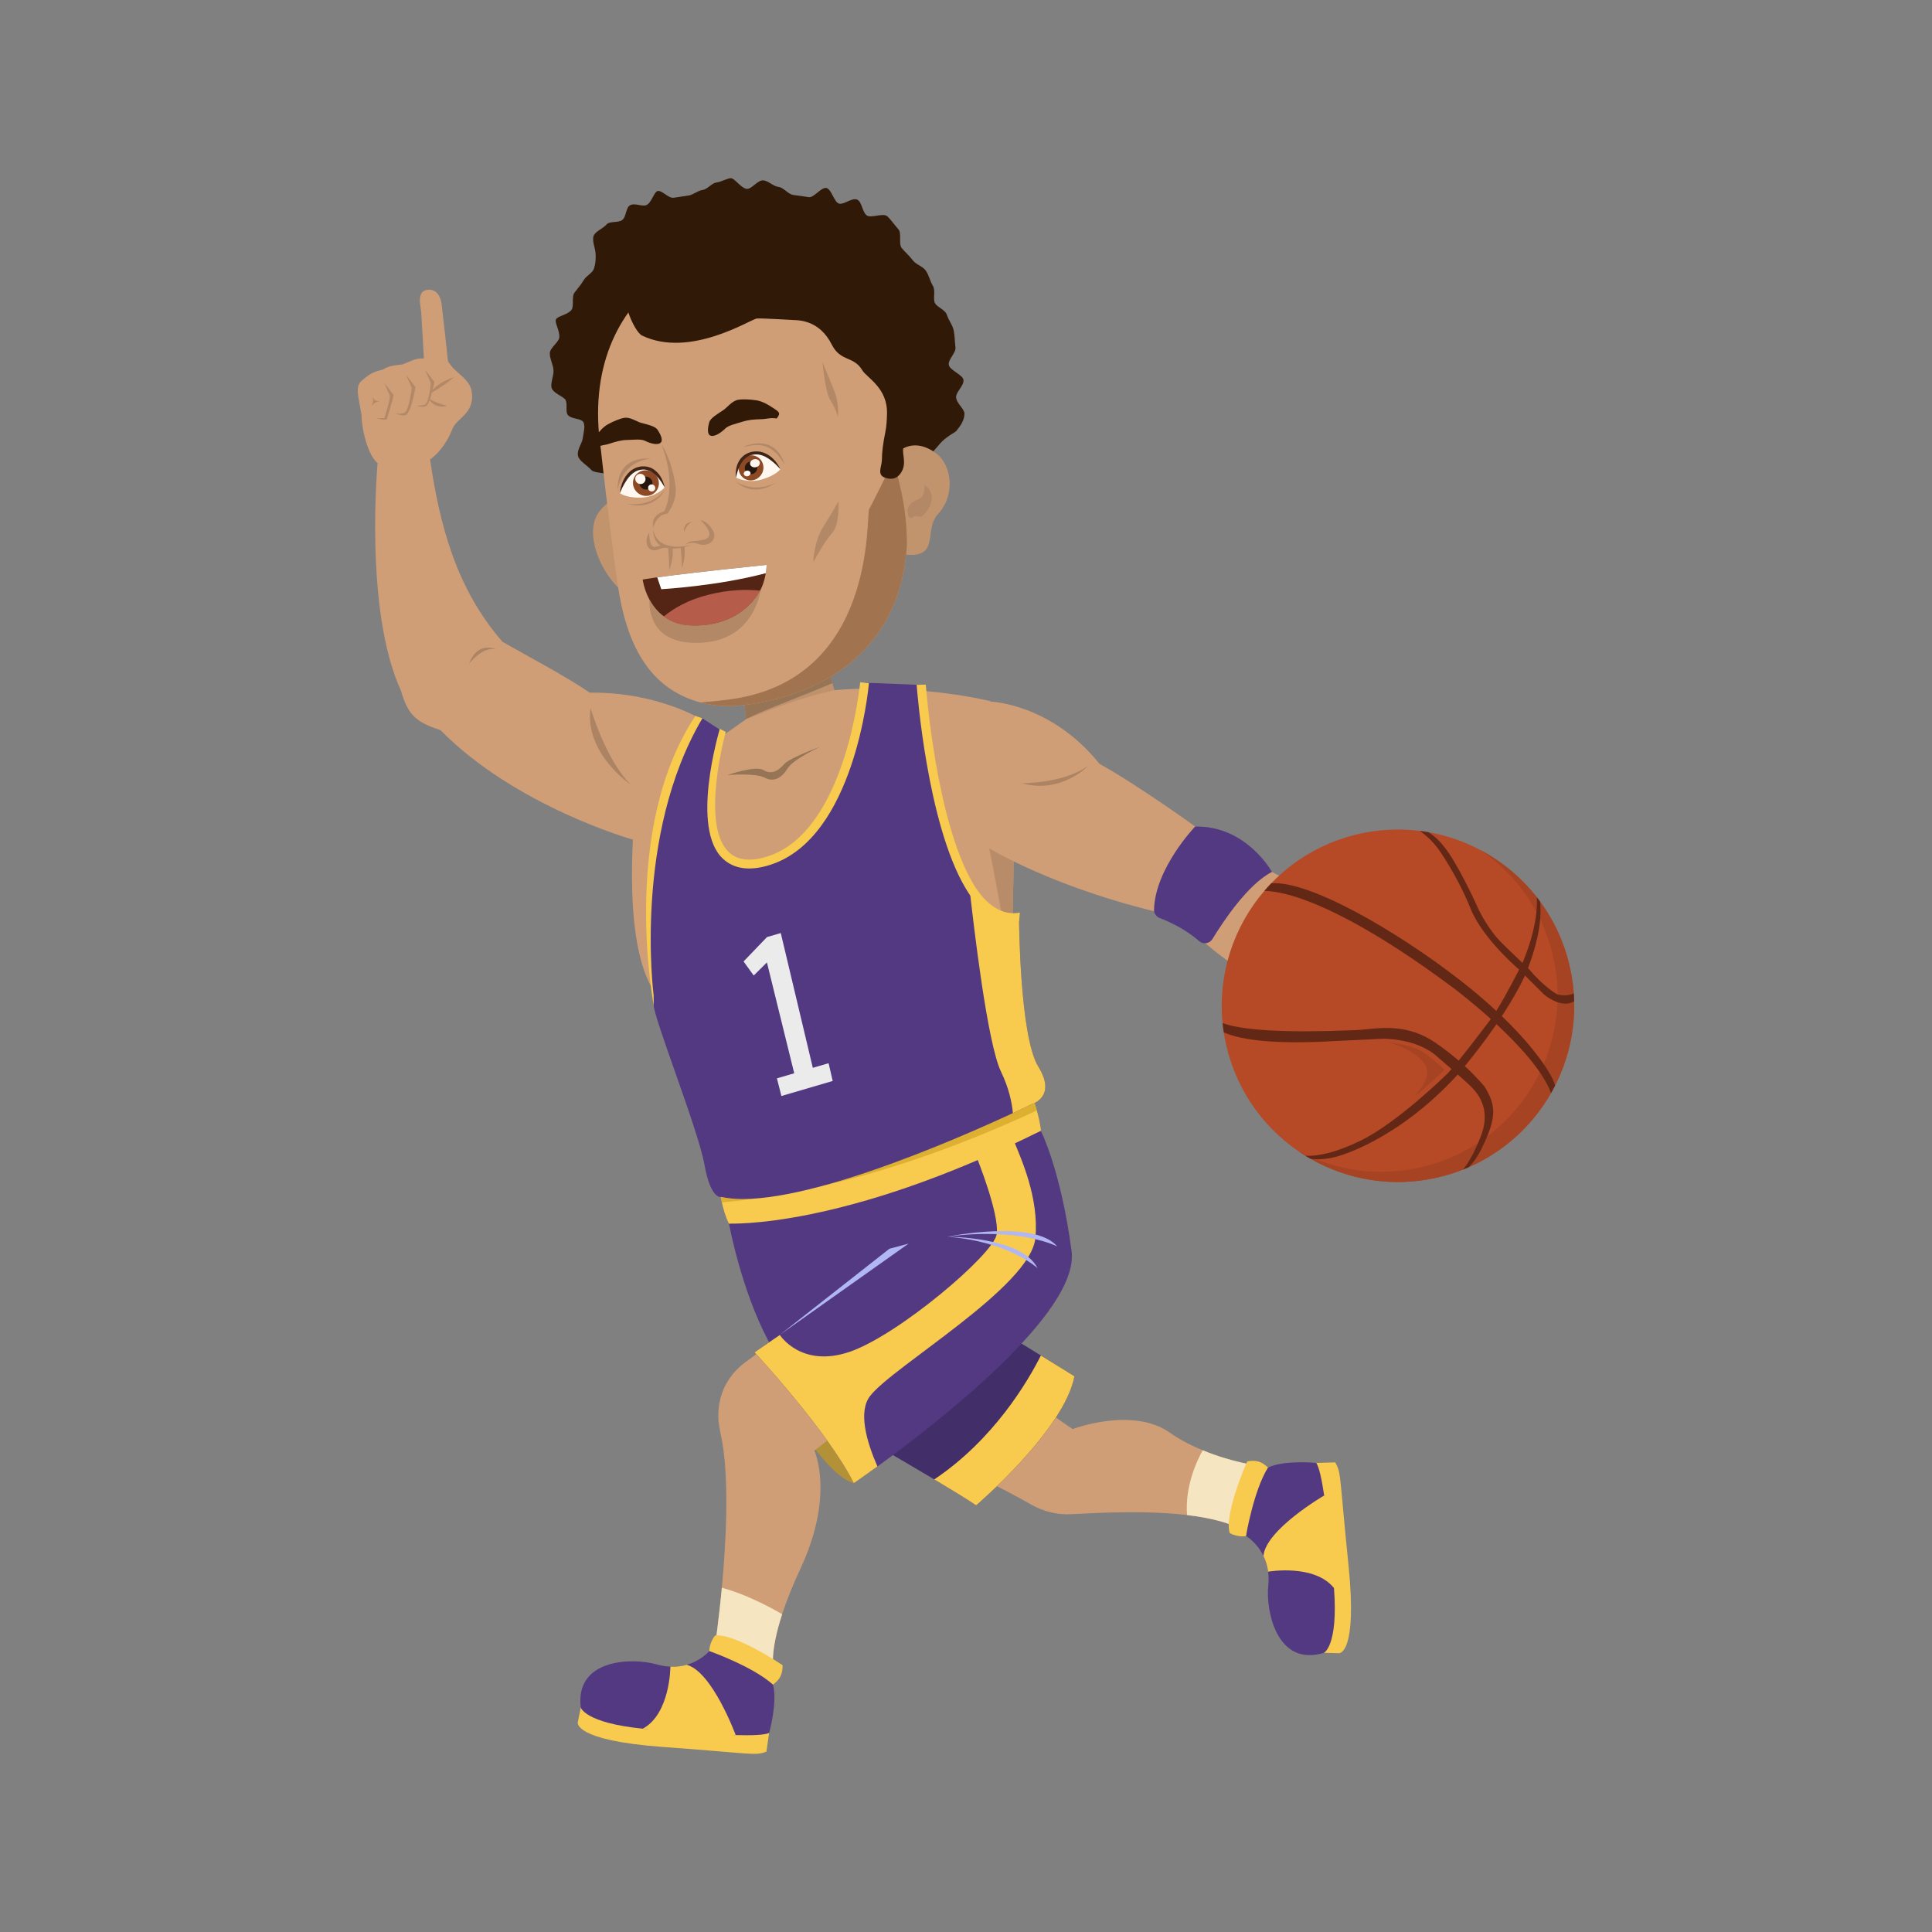 <?xml version="1.0" encoding="utf-8"?>
<!-- Generator: Adobe Illustrator 16.0.0, SVG Export Plug-In . SVG Version: 6.00 Build 0)  -->
<!DOCTYPE svg PUBLIC "-//W3C//DTD SVG 1.1//EN" "http://www.w3.org/Graphics/SVG/1.1/DTD/svg11.dtd">
<svg version="1.1" id="Layer_1" xmlns="http://www.w3.org/2000/svg" xmlns:xlink="http://www.w3.org/1999/xlink" x="0px" y="0px"
	 width="350px" height="350px" viewBox="0 0 350 350" enable-background="new 0 0 350 350" xml:space="preserve">
<rect x="0" y="0" width="350" height="350" fill="#808080" stroke="none"/>
<g>
	<g>
		<path fill="#CF9E76" d="M81.979,77.662c-2.671,6.706-8.114,8.48-13.061,6.543c-1.948-0.765-3.378-5.858-3.428-9.071
			c-0.482-2.943-1.216-5.064-0.046-6.095c1.896-1.647,2.361-1.648,3.97-2.114c1.003-0.698,2.35-0.769,3.538-0.905
			c0.828-0.326,2.642-1.271,3.569-1.054c0.085-0.015,0.171-0.038,0.268-0.067c0,0-0.383-7.064-0.476-8.268
			c-0.083-1.21-0.974-3.953,1.238-4.138c2.219-0.183,2.452,2.619,2.452,2.619s1.118,9.756,1.101,9.893
			c0.019,0.534,0.213,0.719,0.479,1.031c0.941,1.482,3.505,2.625,3.865,4.857C86.095,74.884,82.768,75.678,81.979,77.662z"/>
		<g>
			<path fill="#B38866" d="M81.031,73.523c0,0-2.202,0.767-3.427-1.36C77.604,72.163,78.703,72.936,81.031,73.523z"/>
			<path fill="#B38866" d="M73.592,75.125c-0.556,0.431-1.975-0.248-1.975-0.248s1.256,0.286,1.842-0.253
				c0.588-0.547,1.098-3.897,1.098-3.897l0.009-0.006c0.014-0.299,0.013-0.529-0.028-0.61c-0.26-0.52-0.977-2.213-0.977-2.213
				l1.689,2.207C75.25,70.104,74.645,74.307,73.592,75.125z"/>
			<path fill="#B38866" d="M77.167,73.566c-0.727,0.314-1.715-0.079-1.715-0.079s0.481,0.042,1.4-0.134
				c0.801-0.16,1.086-2.902,1.15-3.64c0.005-0.064,0.005-0.105,0.012-0.137c-0.003-0.18-0.008-0.312-0.038-0.367
				C77.726,68.691,77,66.997,77,66.997l1.697,2.208C78.697,69.204,77.893,73.26,77.167,73.566z"/>
			<path fill="#B38866" d="M67.446,71.947c0,0,0.217,0.428,0.136,0.82c-0.082,0.391-0.341,0.899-0.341,0.899
				s0.551-0.932,1.551-0.953c0,0-0.792-0.117-0.851-0.205C67.884,72.421,67.446,71.947,67.446,71.947z"/>
			<path fill="#B38866" d="M82.223,68.35c0,0-3.018,0.806-4.354,2.958C77.868,71.308,80.346,70.003,82.223,68.35z"/>
			<path fill="#B38866" d="M69.611,69.361c0,0,0.726,1.691,0.98,2.211c0.131,0.267-0.128,1.566-0.953,4.177
				c-0.774,0.043-1.479,0.011-1.479,0.011s1.363,0.425,1.906,0.206c1-3.098,1.242-4.4,1.242-4.4L69.611,69.361z"/>
		</g>
	</g>
	<path fill="#CF9E76" d="M225.451,277.352c-2.631-1.531-6.359-2.411-10.406-2.885c-7.479-0.891-16.059-0.411-20.924-0.159
		c-2.533,0.136-5.035-0.449-7.238-1.7c-4.193-2.378-11.348-6.193-16.09-7.408c-2.975-0.766-10.042-6.021-17.201-11.825
		l19.085-19.336c0.921,11.541,21.65,24.851,21.65,24.851s10.795-4.113,17.564,0.631c1.91,1.332,3.986,2.389,5.992,3.208
		c5.092,2.12,9.688,2.744,9.688,2.744C230.217,272.684,225.451,277.352,225.451,277.352z"/>
	<path fill="#422F69" d="M194.648,249.319c-1.83,9.753-17.814,23.396-17.814,23.396c-1.461-1.009-4.376-2.788-7.585-4.705
		c-6.252-3.731-13.626-7.965-13.626-7.965l25.774-18.914l7.168,4.431L194.648,249.319z"/>
	<path fill="#B39137" d="M136.702,244.989c0,0,11.408,22.041,17.975,23.703C154.677,268.692,148.966,252.308,136.702,244.989z"/>
	<path fill="#CF9E76" d="M191.744,215.719c1.01,6.256,0.072,16.857-14.678,26.069c-13.59,8.493-29.536,21.005-29.536,21.005
		s3.722,7.971-2.487,21.297c-1.521,3.271-2.595,6.031-3.348,8.333c-2.339,7.175-1.561,9.922-1.521,10.052
		c-0.256-0.181-5.396-3.883-10.688-3.969c0,0,0.69-4.599,1.285-10.883c0.751-8.078,1.34-18.94,0.069-26.438
		c0,0-0.658-2.9-0.696-4.126c-0.031-1.228-0.273-6.445,4.869-10.26c1.104-0.821,2.767-2.062,4.708-3.539
		c-4.617-7.423-7.667-21.591-7.667-21.591l34.601-10.216l21.923-6.606C188.576,204.847,190.742,209.463,191.744,215.719z"/>
	<path fill="#523981" d="M194.127,226.655c1.482,11.186-24.662,31.383-35.171,39.013c-2.63,1.904-4.279,3.024-4.279,3.024
		c-4.777-9.514-17.975-23.703-17.975-23.703l2.631-1.82c-0.072-0.129-0.137-0.26-0.202-0.39c-4.855-9.14-7.078-21.11-7.078-21.11
		s12.479-1.241,22.852-4.24c5.494-1.588,14.613-5.025,21.977-7.91l0.009-0.003c2.57-1,4.926-1.942,6.84-2.709
		c2.951-1.183,4.846-1.96,4.846-1.96S192.203,212.094,194.127,226.655z"/>
	<path fill="#F8CA4D" d="M187.57,224.272c-0.832,8.848-25.849,23.266-29.962,28.647c-2.182,2.855-0.604,8.285,1.348,12.748
		c-2.63,1.904-4.279,3.024-4.279,3.024c-4.777-9.514-17.975-23.703-17.975-23.703l4.576-3.148c0,0,3.831,6.048,12.635,3.06
		c8.802-2.998,26.074-17.66,26.642-21.285c0.57-3.619-3.673-14.097-3.673-14.097l0.009-0.003c0,0,6.563-3.402,6.84-2.709
		C184.947,209.872,188.26,216.998,187.57,224.272z"/>
	<polygon fill="#B1B7F2" points="141.338,241.767 161.116,226.227 164.61,225.287 	"/>
	<path fill="#B1B7F2" d="M171.599,224.046c0,0,15.733-3.222,19.944,1.766C191.543,225.812,184.738,222.24,171.599,224.046z"/>
	<path fill="#B1B7F2" d="M171.599,224.046c0,0,13.534-0.02,16.362,5.696C187.961,229.742,182.781,224.895,171.599,224.046z"/>
	<path fill="#F8CA4D" d="M194.648,249.319c-1.83,9.753-17.814,23.396-17.814,23.396c-1.461-1.009-4.376-2.788-7.585-4.705
		c10.79-7.229,16.962-17.769,19.315-22.448L194.648,249.319z"/>
	<path fill="#F5E5C0" d="M141.695,292.423c-2.339,7.175-1.561,9.922-1.521,10.052c-0.256-0.181-5.396-3.883-10.688-3.969
		c0,0,0.69-4.599,1.285-10.883C134.99,288.797,138.974,290.844,141.695,292.423z"/>
	<path fill="#F5E5C0" d="M225.451,277.352c-2.631-1.531-6.359-2.411-10.406-2.885c-0.4-5.103,1.682-9.657,2.838-11.739
		c5.092,2.12,9.688,2.744,9.688,2.744C230.217,272.684,225.451,277.352,225.451,277.352z"/>
	<g>
		<path fill="#F8CA4D" d="M239.844,299.424l2.725,0.071c0,0,3.391,0.309,1.719-16.009c-1.672-16.318-1.264-16.615-2.414-18.567
			l-3.416,0.106C238.457,265.025,234.953,282.805,239.844,299.424z"/>
		<path fill="#523981" d="M238.459,265.023c0.508,0.774,0.98,2.883,1.428,5.9c0,0.009,0.01,0.009,0.01,0.018
			c0.604,4.07,1.182,9.791,1.719,16.14c0.02,0.201,0.031,0.394,0.051,0.587c-0.002,0.018-0.002,0.025-0.002,0.025
			c0.789,10.497-1.82,11.73-1.82,11.73c-8.539,2.616-10.561-7.615-10.088-12.164c0.096-0.924,0.078-1.771-0.029-2.535
			c-0.139-1.104-0.459-2.057-0.846-2.861c-1.207-2.487-3.154-3.596-3.154-3.596s0.945-11.01,3.99-12.416
			C232.754,264.437,238.459,265.023,238.459,265.023z"/>
		<path fill="#F8CA4D" d="M225.723,278.267c0,0-1.287,0.303-2.916-0.505c-0.912-2.063,1.234-8.776,3.143-13.017
			c2.326-0.412,3.1,0.603,3.766,1.103C227.09,270.038,225.723,278.267,225.723,278.267z"/>
		<path fill="#F8CA4D" d="M239.887,270.924c0,0.009,0.01,0.009,0.01,0.018c1.373,4.047,1.893,15.995,1.916,16.66
			c0,0.018-0.148,0.092-0.148,0.092c-3.557-4.443-11.938-2.969-11.938-2.969c-0.139-1.104-0.459-2.057-0.846-2.861v-0.009
			C229.352,277.044,239.887,270.924,239.887,270.924z"/>
	</g>
	<g>
		<path fill="#F8CA4D" d="M105.215,309.338l-0.543,2.67c0,0-0.892,3.288,15.469,4.473c16.36,1.185,16.583,1.639,18.703,0.846
			l0.489-3.384C139.333,313.942,122.433,307.404,105.215,309.338z"/>
		<path fill="#523981" d="M139.334,313.944c-0.85,0.366-3.009,0.466-6.059,0.384c-0.009-0.001-0.01,0.006-0.019,0.005
			c-4.114-0.11-9.848-0.534-16.194-1.106c-0.201-0.017-0.393-0.039-0.586-0.055c-0.017-0.003-0.026-0.004-0.026-0.004
			c-10.474-1.045-11.236-3.829-11.236-3.829c-1.094-8.864,9.333-9.077,13.731-7.824c0.893,0.255,1.731,0.385,2.501,0.41
			c1.112,0.056,2.105-0.094,2.965-0.335c2.659-0.757,4.087-2.482,4.087-2.482s10.68,2.842,11.536,6.084
			C140.902,308.429,139.334,313.944,139.334,313.944z"/>
		<path fill="#F8CA4D" d="M128.503,299.104c0,0-0.075-1.32,1.003-2.784c2.189-0.542,8.43,2.737,12.273,5.353
			c0.002,2.363-1.131,2.949-1.739,3.519C136.369,301.878,128.503,299.104,128.503,299.104z"/>
		<path fill="#F8CA4D" d="M133.276,314.328c-0.009-0.001-0.01,0.006-0.019,0.005c-4.224,0.65-16.122-1.067-16.78-1.161
			c-0.017-0.003-0.026-0.004-0.026-0.004c4.994-2.73,4.996-11.243,4.996-11.243c1.112,0.056,2.105-0.094,2.965-0.335l0.008,0.002
			C129.078,302.89,133.276,314.328,133.276,314.328z"/>
	</g>
	<path fill="#CF9E76" d="M79.789,132.265c13.669,13.891,34.87,19.845,34.87,19.845c17.046-1.604,16.683-19.119,16.683-19.119
		s-9.136-7.692-24.531-7.509c-4.229-2.955-11.815-6.922-15.765-9.204c-8.432-9.638-11.407-21.265-13.142-33.098l-9.497,0.726
		c0,0-2.465,26.662,4.209,41.151C73.836,129.18,74.965,130.717,79.789,132.265z"/>
	<path fill="#BF926D" d="M152.533,129.716c-5.455,4.366-11.061,9.293-14.02,9.708c-3.767,0.528-4.143-4.175-4.143-4.175
		c0.32-0.664,0.512-1.439,0.632-2.295c0.104-0.824,0.136-1.72,0.104-2.623v-0.064c-0.016-0.528-0.064-1.072-0.12-1.6
		c-0.336-3.271-1.184-6.246-1.184-6.246l15.259-4.647l0.4,1.352l0.136,0.48l0.256,0.912l0.944,3.239L152.533,129.716z"/>
	<path fill="#CF9E76" d="M179.42,127.026c0.52,1.731,0.98,3.38,1.381,4.972c3.385,13.265,2.967,22.161,2.484,38.977
		c-0.057,1.982-0.047,3.91,0.012,5.749c0.422,13.772,3.617,23.308,3.617,23.308c-10.941,9.149-20.278,11.131-29.312,13.806
		l-6.5,1.66c-12.904,2.784-19.83,2.852-19.83,2.852c-5.431-14.791-9.071-27.107-11.496-37.187c-0.237-0.229-0.461-0.471-0.676-0.739
		c-6.44-8.029-4.436-30.308-3.877-35.393c0.004-0.068,0.011-0.129,0.018-0.189c0.017-0.139,0.03-0.26,0.04-0.363
		c0.009-0.078,0.016-0.139,0.022-0.199c0.009-0.027,0.012-0.045,0.012-0.071c0.004-0.068,0.014-0.121,0.017-0.164
		c0.006-0.036,0.009-0.053,0.009-0.053c4.489-2.996,11.516-7.811,19.768-13.658c5.212-2.046,10.139-4.014,16.166-5.305
		c6.692-0.591,14.791-0.239,21.937,0.829C175.393,126.179,177.484,126.57,179.42,127.026z"/>
	<path fill="#B88C68" d="M180.801,131.998c3.385,13.265,2.967,22.161,2.484,38.977c-0.057,1.982-0.047,3.91,0.012,5.749
		c-0.17-0.885-0.324-1.833-0.477-2.824c-2.236-14.709-5.413-28.965-6.959-35.91C175.13,136.44,177.621,134.103,180.801,131.998z"/>
	<path fill="#F8CA4D" d="M187.824,201.172c0.656,2.291,0.752,3.675,0.752,3.675c-36.095,17.967-56.454,16.775-56.523,16.822
		c-0.623-1.249-1.03-2.672-1.28-3.85c-0.308-1.395-0.409-2.442-0.409-2.442c35.979-5.936,56.598-16.826,56.598-16.826
		C187.33,199.517,187.613,200.392,187.824,201.172z"/>
	<path fill="#DEB031" d="M187.824,201.172c-27.503,12.819-47.995,15.889-57.052,16.647c-0.308-1.395-0.409-2.442-0.409-2.442
		c35.979-5.936,56.598-16.826,56.598-16.826C187.33,199.517,187.613,200.392,187.824,201.172z"/>
	<path fill="#523981" d="M188.107,193.24c3.412,5.497-1.193,6.791-1.193,6.791s-1.258,0.616-3.418,1.618
		c-10.159,4.722-40.236,17.932-52.776,15.187c0,0-1.928,0.696-3.103-5.852c-1.179-6.538-9.298-26.729-9.209-29.072
		c0,0-4.88-35.962,8.834-51.783l4.021,2.608c0,0-8.052,28.41,8.121,23.145c14.805-4.82,17.238-32.205,17.238-32.205l10.298,0.412
		c0,0,1.749,24.684,8.667,36.372c2.361,3.996,5.326,6.404,9.016,5.673C184.604,166.134,184.695,187.741,188.107,193.24z"/>
	<g>
		<path fill="#F8CA4D" d="M118.416,180.318l0.018,1.933c-0.157-1.157-6.015-32.108,7.539-52.554l1.271,0.433
			C114.7,151.364,118.377,180.039,118.416,180.318z"/>
	</g>
	<path fill="#F8CA4D" d="M188.107,193.24c3.412,5.497-1.193,6.791-1.193,6.791s-1.258,0.616-3.418,1.618
		c-0.184-1.943-0.727-4.553-2.145-7.481c-2.473-5.1-4.962-26.378-5.764-33.708c2.361,3.996,5.326,6.404,9.016,5.673
		C184.604,166.134,184.695,187.741,188.107,193.24z"/>
	<g>
		<path fill="#F8CA4D" d="M184.613,166.946c-3.732,0.739-6.904-1.325-9.714-6.079c-6.935-11.715-8.765-35.797-8.836-36.813
			l1.655-0.022c0.017,0.246,1.816,24.631,8.558,36.021c2.427,4.108,5.479,5.864,8.476,5.271L184.613,166.946z"/>
	</g>
	<g>
		<path fill="#F8CA4D" d="M139.308,156.744c-3.517,1.07-6.309,0.688-8.304-1.141c-5.979-5.478-0.777-22.867-0.614-23.575
			l1.084,0.558c-0.038,0.165-4.685,16.989,0.61,21.838c1.6,1.465,3.96,1.698,7.052,0.697c14.139-4.604,16.665-31.246,16.689-31.515
			l1.593,0.141c-0.102,1.14-2.654,27.968-17.787,32.895C139.523,156.677,139.415,156.711,139.308,156.744z"/>
	</g>
	<path fill="#967456" d="M131.775,140.416c0,0,5.079-1.807,6.563-0.901c1.484,0.907,2.74,0.054,3.703-1.075
		c0.962-1.128,6.607-3.181,6.607-3.181s-4.91,2.235-5.958,3.944c-1.047,1.709-2.509,2.572-4.192,1.674
		C136.814,139.979,131.775,140.416,131.775,140.416z"/>
	<path fill="#967456" d="M150.798,123.757c-5.303,2.304-11.381,4.423-15.691,6.51c-0.016-0.528-0.064-1.072-0.12-1.6
		c-0.336-3.271-1.184-6.246-1.184-6.246l15.259-4.647l0.4,1.352l0.136,0.48l0.256,0.912L150.798,123.757z"/>
	<g>
		<path fill="#311908" d="M119.19,34.595c-0.725,0.094-1.124,2.161-2.102,2.561c-0.783,0.319-2.131-0.453-2.954,0.031
			c-0.768,0.452-0.677,2.085-1.389,2.658c-0.717,0.578-2.303,0.148-2.873,0.827c-0.605,0.722-1.982,1.212-2.315,2.022
			c-0.35,0.851,0.255,2.207,0.33,3.125c0.08,0.982,0.021,1.847-0.258,2.768c-0.278,0.914-1.383,1.322-1.882,2.158
			c-0.498,0.836-1.052,1.473-1.638,2.216c-0.634,0.806-0.043,2.547-0.617,3.224c-0.768,0.905-2.466,1.044-2.771,1.675
			c-0.295,0.608,0.724,2.03,0.598,3.276c-0.091,0.897-1.711,1.847-1.719,2.899c-0.008,0.973,0.61,2.017,0.67,3.001
			c0.063,1.032-0.509,2.176-0.375,3.09c0.169,1.151,2.324,1.685,2.599,2.405c0.353,0.926-0.105,2.05,0.385,2.658
			c0.604,0.748,2.33,0.582,2.773,1.239c0.458,0.68,0.033,2.117-0.121,3.17c-0.107,0.733-1.245,2.191-0.72,3.273
			c0.372,0.769,1.557,1.448,2.29,2.25c0.6,0.656,2.145,0.346,3.007,0.951c0.739,0.519,1.207,1.505,2.152,1.942
			c0.826,0.382,1.783,0.506,2.776,0.796c0.878,0.257,1.721,0.857,2.735,1.021c0.909,0.147,1.94-0.758,2.962-0.699
			c0.905,0.052,1.869,0.088,2.895,0.137c0.926,0.044,1.846,1.167,2.85,1.207c0.94,0.037,1.904,0.345,2.896,0.375
			c0.951,0.028,1.939-0.64,2.924-0.62c0.958,0.02,1.917,0.906,2.894,0.917c0.966,0.01,1.944,0.44,2.916,0.439
			c0.972-0.001,1.959,0.131,2.926,0.117c0.978-0.014,1.965-0.123,2.925-0.152c0.984-0.029,1.914-1.333,2.865-1.379
			c0.994-0.049,1.944-0.317,2.885-0.387c1.003-0.075,1.942-0.296,2.866-0.397c1.02-0.112,2.028,0.205,2.925,0.056
			c1.047-0.172,1.761-1.223,2.603-1.449c1.111-0.299,2.209,0.186,2.88-0.219c0.874-0.527,2.341-0.262,3.209-0.874
			c0.859-0.606,0.971-2.25,1.781-2.888c0.855-0.673,1.843-1.127,2.595-1.775c0.876-0.756,1.471-1.672,2.133-2.305
			c1.206-1.153,2.49-1.656,2.608-1.942c0.083-0.202,1.363-1.375,1.416-3.036c0.027-0.865-1.51-1.923-1.517-3.034
			c-0.006-0.937,1.385-1.998,1.343-3.042c-0.04-0.971-2.597-1.828-2.677-2.841c-0.078-0.993,1.342-2.127,1.218-3.113
			c-0.128-1.011-0.122-2.06-0.307-3.014c-0.2-1.027-0.944-1.903-1.221-2.804c-0.32-1.041-1.732-1.386-2.171-2.167
			c-0.443-0.789,0.157-2.27-0.399-3.172c-0.494-0.802-0.688-1.869-1.259-2.721c-0.537-0.799-1.809-1.118-2.404-1.928
			c-0.579-0.788-1.349-1.414-1.975-2.183c-0.625-0.769,0.054-2.687-0.609-3.408c-0.679-0.738-1.282-1.676-1.992-2.334
			c-0.744-0.69-2.965,0.395-3.733-0.173c-0.827-0.612-0.853-2.411-1.695-2.838c-0.922-0.468-2.368,0.905-3.292,0.714
			c-0.913-0.188-1.393-2.667-2.338-2.846c-0.928-0.176-2.257,1.823-3.193,1.663c-0.944-0.161-1.869-0.262-2.796-0.4
			c-0.96-0.142-1.746-1.344-2.663-1.453c-0.983-0.117-1.862-1.118-2.763-1.187c-1.02-0.078-2.047,1.54-2.917,1.538
			c-1.098-0.004-2.303-2.073-3.075-1.931c-0.809,0.149-1.6,0.647-2.535,0.787c-0.854,0.128-1.599,1.235-2.5,1.354
			c-0.885,0.117-1.695,0.899-2.572,1.008c-0.914,0.113-1.801,0.292-2.647,0.394C121.076,35.944,119.981,34.492,119.19,34.595z"/>
		<path fill="#C2946E" d="M116.394,91.208c0,0-4.402-3.343-7.959,1.671c-3.845,5.42,4.173,18.343,10.425,15.959
			c0,0,1.361-0.534,1.606-2.292C120.712,104.787,116.394,91.208,116.394,91.208z"/>
		<path fill="#CF9E76" d="M164.267,92.839c0.135,2.027,0.149,3.952,0.04,5.767c-1.207,20.937-17.671,27.919-30.419,29.228
			c-2.407,0.244-4.774,0.02-7.033-0.586c-9.507-2.565-13.467-10.901-14.98-21.544c-1.672-11.762-3.03-24.337-3.03-24.337
			c-4.358-29.124,20.831-41.392,38.399-35.481C164.173,51.59,163.143,76.094,164.267,92.839z"/>
		<path fill="#542514" d="M138.873,102.33c0,0,0.025,0.563-0.142,1.504c-0.084,0.491-0.21,1.078-0.428,1.744
			c-0.108,0.341-0.24,0.686-0.409,1.044c0,0-0.007,0.009-0.012,0.026c-0.055,0.114-0.116,0.237-0.178,0.36
			c-1.516,2.848-4.917,5.808-10.221,6.268c-2.015,0.165-3.653,0.044-5.005-0.413c-0.849-0.294-1.595-0.71-2.227-1.177
			c-1.201-0.887-2.036-2.009-2.611-3.084c-0.001-0.008-0.001-0.008-0.001-0.008c-1.003-1.881-1.21-3.597-1.21-3.597
			s0.388-0.103,2.631-0.41C121.857,104.202,127.521,103.506,138.873,102.33z"/>
		<path fill="#B55C4A" d="M137.702,107.003c-1.518,2.851-4.915,5.806-10.223,6.269c-2.011,0.167-3.655,0.049-5-0.412
			c-0.854-0.294-1.594-0.707-2.233-1.178c1.831-1.52,4.455-3.03,8.131-3.95C132.047,106.814,135.202,106.743,137.702,107.003z"/>
		<path fill="#FFFFFF" d="M138.875,102.333c0,0,0.021,0.561-0.141,1.504c-8.814,2.349-18.941,2.902-18.941,2.902l-0.728-2.15
			C121.858,104.205,127.525,103.509,138.875,102.333z"/>
		<path fill="#311908" d="M116.875,79.872c-0.78-0.399-2.098-0.185-3.371-0.162c-0.897,0.017-1.928,0.277-3.102,0.673
			c-0.879,0.296-1.488,0.199-2.536,0.777c-1.117-0.729-0.737-1.021,0.166-2.266c0.445-0.614,1.211-1.554,2.134-2.051
			c0.941-0.508,2.064-0.996,2.917-1.146c1.067-0.188,2.206,0.661,3.025,0.893c1.076,0.305,2.563,0.579,3.018,1.274
			C121.217,81.052,118.497,80.702,116.875,79.872z"/>
		<path fill="#311908" d="M131.371,77.65c0.639-0.642,2.012-0.886,3.278-1.295c0.892-0.288,1.997-0.391,3.289-0.415
			c0.967-0.019,1.537-0.317,2.764-0.126c0.863-1.067,0.391-1.213-0.914-2.083c-0.643-0.429-1.712-1.056-2.79-1.213
			c-1.098-0.16-2.369-0.24-3.263-0.093c-1.117,0.183-1.961,1.371-2.695,1.868c-0.962,0.652-2.341,1.414-2.562,2.225
			C127.469,80.235,130.042,78.983,131.371,77.65z"/>
		<g>
			<path fill="#FFF8F0" d="M120.404,88.318c0,0-1.174-3.861-4.206-3.536c-3.031,0.326-3.893,4.552-3.893,4.552
				s1.026,0.869,3.767,0.818C118.812,90.102,120.404,88.318,120.404,88.318z"/>
			<g>
				<path fill="#8C4923" d="M119.314,87.081c0.267,1.258-0.545,2.473-1.813,2.715c-1.268,0.241-2.513-0.583-2.78-1.84
					c-0.267-1.258,0.545-2.473,1.814-2.714C117.803,85,119.047,85.824,119.314,87.081z"/>
				<path fill="#26160D" d="M118.176,87.298c0.135,0.635-0.275,1.248-0.915,1.37c-0.64,0.122-1.268-0.294-1.402-0.929
					c-0.135-0.634,0.275-1.247,0.915-1.369C117.414,86.248,118.042,86.664,118.176,87.298z"/>
				<path fill="#FFF8F0" d="M116.923,86.588c0.105,0.504-0.216,0.99-0.719,1.085c-0.503,0.095-0.997-0.238-1.102-0.742
					c-0.106-0.505,0.216-0.99,0.718-1.085C116.323,85.751,116.817,86.084,116.923,86.588z"/>
				<path fill="#FFF8F0" d="M118.685,88.275c0.073,0.349-0.149,0.686-0.497,0.751c-0.347,0.065-0.689-0.165-0.762-0.515
					c-0.074-0.349,0.149-0.685,0.496-0.75C118.27,87.696,118.611,87.926,118.685,88.275z"/>
			</g>
			<g>
				<path fill="#402516" d="M120.404,88.318c0,0-0.085-0.154-0.236-0.424c-0.147-0.269-0.391-0.641-0.708-1.063
					c-0.324-0.417-0.739-0.891-1.304-1.263c-0.274-0.193-0.606-0.332-0.952-0.427c-0.172-0.051-0.36-0.059-0.542-0.083
					c-0.18,0.019-0.399-0.006-0.545,0.038c-0.221,0.039-0.451,0.077-0.585,0.147c-0.16,0.046-0.324,0.137-0.486,0.23
					c-0.168,0.081-0.298,0.212-0.454,0.311c-0.137,0.117-0.268,0.24-0.395,0.362c-0.234,0.257-0.452,0.518-0.633,0.78
					c-0.178,0.262-0.335,0.518-0.473,0.757c-0.267,0.481-0.471,0.896-0.591,1.189c-0.125,0.295-0.195,0.463-0.195,0.463
					s0.01-0.702,0.38-1.744c0.192-0.518,0.479-1.123,0.98-1.721c0.263-0.291,0.56-0.596,0.964-0.835
					c0.356-0.242,0.974-0.458,1.362-0.509c0.289-0.063,0.516-0.029,0.775-0.044c0.242,0.031,0.496,0.053,0.717,0.121
					c0.221,0.069,0.443,0.137,0.622,0.247c0.196,0.093,0.36,0.207,0.513,0.324c0.614,0.469,0.976,1.015,1.227,1.489
					C120.333,87.623,120.404,88.318,120.404,88.318z"/>
			</g>
		</g>
		<g>
			<path fill="#FFF8F0" d="M133.343,86.524c0,0-0.039-3.794,2.946-4.413c2.985-0.619,5.073,2.89,5.073,2.89
				s-0.717,1.082-3.342,1.858S133.343,86.524,133.343,86.524z"/>
			<g>
				<path fill="#8C4923" d="M133.823,85.05c0.129,1.243,1.233,2.122,2.466,1.961c1.233-0.16,2.128-1.297,2-2.542
					c-0.128-1.244-1.232-2.122-2.466-1.962S133.694,83.806,133.823,85.05z"/>
				<path fill="#26160D" d="M134.93,84.906c0.065,0.627,0.622,1.071,1.245,0.99c0.622-0.081,1.073-0.655,1.008-1.282
					c-0.064-0.628-0.622-1.071-1.244-0.99C135.316,83.705,134.865,84.279,134.93,84.906z"/>
				<path fill="#FFF8F0" d="M135.886,84.034c0.042,0.407,0.472,0.687,0.961,0.623s0.851-0.445,0.808-0.853
					c-0.042-0.407-0.472-0.686-0.96-0.623C136.206,83.246,135.844,83.627,135.886,84.034z"/>
				<path fill="#FFF8F0" d="M134.741,85.847c0.029,0.281,0.327,0.474,0.664,0.43c0.338-0.044,0.588-0.308,0.559-0.589
					c-0.029-0.281-0.327-0.474-0.665-0.43C134.962,85.302,134.711,85.565,134.741,85.847z"/>
			</g>
			<g>
				<path fill="#402516" d="M133.343,86.524c0,0,0.036-0.164,0.098-0.449c0.06-0.284,0.181-0.688,0.356-1.161
					c0.183-0.469,0.436-1.016,0.863-1.517c0.203-0.255,0.478-0.478,0.778-0.666c0.149-0.097,0.326-0.16,0.491-0.237
					c0.177-0.038,0.378-0.125,0.531-0.129c0.223-0.032,0.453-0.067,0.603-0.044c0.166-0.007,0.35,0.024,0.532,0.059
					c0.185,0.022,0.348,0.099,0.525,0.141c0.166,0.063,0.327,0.133,0.484,0.204c0.301,0.16,0.585,0.327,0.836,0.506
					c0.249,0.18,0.475,0.36,0.678,0.533c0.398,0.349,0.717,0.657,0.919,0.883c0.207,0.226,0.325,0.354,0.325,0.354
					s-0.22-0.623-0.885-1.44c-0.338-0.403-0.793-0.857-1.45-1.24c-0.337-0.181-0.711-0.363-1.169-0.456
					c-0.412-0.108-1.065-0.116-1.45-0.045c-0.294,0.03-0.5,0.128-0.752,0.193c-0.222,0.1-0.457,0.196-0.647,0.323
					c-0.19,0.128-0.381,0.255-0.518,0.407c-0.159,0.142-0.281,0.292-0.392,0.442c-0.444,0.602-0.625,1.197-0.722,1.695
					C133.203,85.883,133.343,86.524,133.343,86.524z"/>
			</g>
		</g>
		<path fill="#B38866" d="M118.302,95.623c0,0,0.613-2.446,2.613-2.58c0.973-1.342,1.771-3.141,1.436-5.232
			c-0.813-5.081-2.52-7.275-2.52-7.275s2.902,6.612,0.535,12.068C118.193,93.359,118.185,94.541,118.302,95.623z"/>
		<path fill="#B38866" d="M125.363,98.691c0,0-7.066,2.823-7.065-2.913C118.298,95.778,118.524,100.29,125.363,98.691z"/>
		<path fill="#C2946E" d="M169.577,82.121c-0.523-0.387-1.023-0.68-1.495-0.897c-1.381-0.639-2.586-0.634-3.563-0.358
			c-1.922,0.54-3.023,2.123-3.023,2.123s0.088,14.245,0.869,15.846c0.779,1.593,2.235,1.686,2.235,1.686
			c5.614,0.271,2.743-4.639,5.34-7.414C173.056,89.778,172.515,84.305,169.577,82.121z"/>
		<path fill="#B38866" d="M120.467,88.705c0,0-1.796,4.042-7.023,2.518C113.444,91.222,117.812,92.176,120.467,88.705z"/>
		<path fill="#B38866" d="M133.207,87.149c0,0,2.958,3.288,7.457,0.221C140.664,87.37,136.805,89.628,133.207,87.149z"/>
		<path fill="#B38866" d="M151.889,90.797c0,0-0.934,1.768-2.715,4.581c-1.781,2.813-1.834,6.484-1.834,6.484
			s1.968-3.723,3.411-5.317C152.193,94.95,151.889,90.797,151.889,90.797z"/>
		<path fill="#B38866" d="M164.413,92.867c-0.113-0.716,0.208-1.585,1.335-2.135s1.735-0.545,1.765-2.911
			c0,0,2.342,1.579,0.738,4.232c-1.604,2.653-1.996,1.028-2.784,1.592C164.679,94.208,164.526,93.583,164.413,92.867z"/>
		<path fill="#B38866" d="M149.004,65.613c0,0,0.465,5.413,1.398,6.834c0.934,1.421,1.39,3.021,1.39,3.021s0.283-2.257-0.625-4.576
			S149.004,65.613,149.004,65.613z"/>
		<path fill="#B38866" d="M124.143,98.792c0,0,0.626-0.843,2.46-0.229c1.834,0.614,3.485-0.887,2.52-2.516
			c-1.076-1.814-2.216-1.783-2.216-1.783s3.369,2.961,0.375,3.558C125.506,98.177,124.832,97.78,124.143,98.792z"/>
		<path fill="#B38866" d="M122.122,99.319c0,0-1.296-0.415-2.943,0.24c-1.647,0.654-2.74-1.129-1.568-3.104
			c0,0-0.077,2.998,1.198,2.589C121.164,98.287,122.122,99.319,122.122,99.319z"/>
		<path fill="#B38866" d="M121.026,99.324c0,0,0.171,1.185,0.207,3.963c0,0,0.901-2.141,0.574-4.038L121.026,99.324z"/>
		<path fill="#B38866" d="M123.285,99.054c0,0,0.167,1.097,0.251,3.867c0,0,0.758-2.029,0.435-3.927L123.285,99.054z"/>
		<path fill="#B38866" d="M123.936,96.393c0,0,0.417-1.48,1.653-1.98c0,0-0.902,0.229-1.217,0.501
			C123.704,95.489,123.936,96.393,123.936,96.393z"/>
		<path fill="#B38866" d="M137.881,106.649c-0.192,0.524-1.295,10.312-12.585,9.793c-8.282-0.381-7.608-7.539-7.656-7.839
			c0.575,1.075,1.41,2.198,2.611,3.084c0.632,0.467,1.378,0.883,2.227,1.177c1.352,0.458,2.99,0.578,5.005,0.413
			c5.304-0.46,8.705-3.42,10.221-6.268C137.765,106.887,137.826,106.763,137.881,106.649z"/>
		<path fill="#A1734F" d="M162.374,85.236c0.861,3.762,1.83,6.61,1.933,13.369c-1.207,20.937-17.671,27.919-30.419,29.228
			c-2.407,0.244-4.774,0.02-7.033-0.586c1.538-0.106,3.212-0.274,5.031-0.498c27.092-3.38,24.943-33.347,25.57-34.499
			c0.627-1.152,2.888-5.722,2.888-5.722L162.374,85.236z"/>
		<path fill="#B38866" d="M118.026,83.063c0,0-5.057,0.126-6.12,5.652C111.906,88.715,111.246,82.653,118.026,83.063z"/>
		<path fill="#B38866" d="M134.587,80.943c1.534-0.075,4.717-1.716,7.522,3.191C142.11,84.134,140.908,78.456,134.587,80.943z"/>
		<path fill="#311908" d="M131.036,38.468c-0.624,0.086-2.077,0.778-3.638,1.277c-1.145,0.367-2.533,0.582-3.633,1.036
			c-1.543,0.636-2.107,2.386-2.468,2.924c-0.434,0.648-6.936,5.157-7.566,6.401c-1.824,3.595,1.182,10.012,2.59,10.688
			c8.71,4.186,19.767-3.018,20.788-3.093c1.047-0.077,5.723,0.255,6.728,0.283c0.994,0.028,4.656,0.095,6.821,4.401
			c1.626,3.234,3.959,2.018,5.551,4.687c0.827,1.387,4.617,3.165,4.479,7.926c-0.031,1.102-0.079,2.193-0.302,3.281
			c-0.414,2.019-0.625,3.726-0.619,4.96c0.008,1.234-0.99,2.772,0.573,3.302c1.139,0.386,2.087,0.215,2.789-0.76
			c1.26-1.751,0.234-3.54,0.512-4.575c0.74-0.456,2.072-1.201,2.651-2.491c0.408-0.909-0.269-2.351,0.015-3.573
			c0.238-1.026,0.555-2.073,0.681-3.267c0.114-1.076,0.645-2.171,0.652-3.345c0.007-1.099,0.21-2.264,0.109-3.418
			c-0.096-1.105-0.672-2.184-0.878-3.313c-0.201-1.098-0.512-2.178-0.827-3.276c-0.309-1.077,0.249-2.509-0.181-3.564
			c-0.424-1.04-1.932-1.612-2.481-2.608c-0.542-0.982-1.709-1.484-2.383-2.403c-0.662-0.901-0.302-2.634-1.099-3.456
			c-0.774-0.798-1.614-1.649-2.524-2.354c-0.874-0.677-2.225-0.718-3.232-1.292c-0.954-0.544-2.192-0.408-3.271-0.847
			c-1.013-0.412-1.996-0.682-3.124-0.989c-1.052-0.287-1.86-1.714-3.017-1.901c-1.076-0.174-2.251,0.128-3.421,0.048
			c-1.088-0.074-2.215-1.194-3.387-1.181c-1.092,0.012-2.271,0.225-3.438,0.317C133.391,38.377,132.194,38.307,131.036,38.468z"/>
	</g>
	<g>
		<path fill="#CF9E76" d="M223.525,155.101c-5.969-4.961-17.893-13.138-24.344-16.73c-8.918-11.076-19.945-11.291-19.945-11.291
			s-18.258,8.62-0.639,26.24c0,0,12.516,7.954,34.602,12.715c14.693,15.042,22.23,12.781,38.023,24.511l6.416-9.195
			C257.639,181.351,241.373,160.566,223.525,155.101z"/>
		<path fill="#AD8463" d="M185.125,141.888c0,0,7.467,0.094,12.051-3.183C197.176,138.705,192.254,143.919,185.125,141.888z"/>
		<g>
			<path fill="#CF9E76" d="M248.27,187.561c0,0,0.172,1.529,1.197,2.862c1.025,1.332,6.873,9.752,9.721,9.936
				c2.848,0.186,11.16-9.057,11.367-12.575s-9.957-8.313-16.16-9.956C245.9,179.277,248.27,187.561,248.27,187.561z"/>
			<path fill="#CF9E76" d="M257.898,199.549c0,0,4.07,10.992,6.137,10.706c2.066-0.285-2.5-11.87-2.5-11.87
				S259.484,195.96,257.898,199.549z"/>
			<path fill="#CF9E76" d="M261.91,198.245c0,0,7.561,10.1,9.586,9.156c2.027-0.943-6.227-11.501-6.227-11.501
				S262.424,194.033,261.91,198.245z"/>
			<path fill="#CF9E76" d="M268.225,189.362c0,0,11.299,4.694,12.352,2.883s-11.029-6.542-11.029-6.542
				S266.34,185.563,268.225,189.362z"/>
			<path fill="#CF9E76" d="M265.836,194.266c0,0,10.814,8.623,12.561,6.999c1.746-1.625-9.91-10.534-9.91-10.534
				S265.025,189.571,265.836,194.266z"/>
			<path fill="#CF9E76" d="M259.766,179.569c0,0,5.021-0.001,7.746-0.873c2.723-0.872,4.727-2.143,5.465-2.034
				c0.736,0.109,0.564,3.327-2.053,4.407s-3.113,3.498-3.113,3.498L259.766,179.569z"/>
		</g>
	</g>
	<path fill="#AD8463" d="M106.982,128.259c0,0,2.71,9.3,7.262,13.866C114.244,142.125,105.848,136.503,106.982,128.259z"/>
	<path fill="#523981" d="M216.516,149.732c0,0-7.244,7.523-7.453,15.051c-0.018,0.674,0.398,1.288,1.027,1.527
		c1.541,0.583,4.582,1.922,7.156,4.19c0.738,0.651,1.887,0.45,2.4-0.39c1.961-3.218,6.434-9.941,10.779-12.152
		C230.426,157.958,225.832,149.559,216.516,149.732z"/>
	<g>
		<path fill="#B64926" d="M284.287,174.733c0.42,1.741,0.691,3.485,0.813,5.217c0.035,0.485,0.059,0.965,0.074,1.438
			c0.141,5.403-1.096,10.646-3.459,15.285c-0.236,0.452-0.473,0.904-0.729,1.345c-3.328,5.827-8.469,10.61-14.883,13.422
			l-0.006,0.001c-0.352,0.15-0.709,0.303-1.072,0.439c-1.379,0.555-2.809,1.006-4.295,1.363c-8.225,1.981-16.477,0.579-23.295-3.315
			c-0.303-0.165-0.611-0.346-0.92-0.534c-6.924-4.264-12.238-11.169-14.297-19.713c-0.215-0.895-0.387-1.782-0.52-2.672
			c-0.094-0.555-0.162-1.113-0.213-1.669c-0.891-8.884,2.014-17.496,7.578-23.969c0.398-0.466,0.814-0.92,1.242-1.361
			c4.076-4.222,9.357-7.37,15.475-8.843c3.85-0.927,7.711-1.116,11.42-0.644c0.541,0.059,1.07,0.145,1.604,0.239
			c7.76,1.373,14.771,5.59,19.613,11.795c0.191,0.242,0.383,0.492,0.568,0.751C281.43,166.628,283.262,170.473,284.287,174.733z"/>
		<path fill="#A64323" d="M268.381,154.1c6.24,4.308,10.979,10.837,12.895,18.789c4.127,17.141-6.422,34.381-23.561,38.509
			c-7.953,1.915-15.926,0.667-22.6-2.928c7.209,4.977,16.424,6.985,25.613,4.772c17.141-4.128,27.689-21.369,23.561-38.509
			C282.076,165.544,276.094,158.254,268.381,154.1z"/>
		<path fill="#632815" d="M285.1,179.95c0.035,0.485,0.059,0.965,0.074,1.438c-0.266,0.162-0.541,0.278-0.838,0.35
			c-0.07,0.017-0.131,0.032-0.203,0.041c-2.109,0.36-4.359-1.574-4.377-1.579l-3.281-3.272l-0.205-0.206l-0.127,0.262l-0.059,0.129
			c-0.992,2.064-2.295,4.345-3.869,6.755l-0.049,0.07l-0.088,0.145l0.119,0.119l0.063,0.059c6.273,6.065,8.471,10.2,8.498,10.252
			c0.467,0.776,0.791,1.504,0.957,2.162c-0.236,0.452-0.473,0.904-0.729,1.345c-1.451-4.011-5.961-8.798-9.625-12.234l-0.086-0.078
			l-0.178-0.163l-0.135,0.197l-0.068,0.091c-2.031,2.94-4.029,5.47-5.346,7.078l-0.064,0.073l-0.119,0.152l0.139,0.131l0.072,0.064
			c1.082,1.007,1.922,1.898,2.502,2.532c0.58,0.633,0.887,1.021,0.895,1.018c0.713,1.179,1.133,2.105,1.352,3.015
			c0.502,2.084-0.012,4.289-1.891,8.131c-0.758,1.54-1.561,2.638-2.33,3.415l-0.006,0.001c-0.352,0.15-0.709,0.303-1.072,0.439
			c0.998-1.187,1.996-2.948,3.184-5.874c0.768-1.904,0.961-3.703,0.568-5.329c-0.48-1.998-1.711-3.239-2.299-3.839l-0.117-0.11
			c-0.264-0.282-0.957-0.905-2.045-1.869l-0.072-0.064l-0.158-0.135l-0.137,0.148l-0.064,0.072
			c-11.039,11.954-21.619,14.617-21.725,14.65l-0.336,0.082c-1.764,0.425-3.217,0.469-4.389,0.315
			c-0.303-0.165-0.611-0.346-0.92-0.534c1.176,0.029,2.455-0.123,3.855-0.46c1.834-0.442,3.916-1.223,6.168-2.324
			c6.719-3.289,15.607-12.051,15.701-12.139c0.15-0.16,0.318-0.349,0.514-0.568l0.072-0.075l0.135-0.155l-0.158-0.144l-0.072-0.064
			c-0.605-0.529-1.176-1.017-1.59-1.37c-0.416-0.36-0.674-0.585-0.674-0.585c-3.801-3.519-10.016-3.33-10.09-3.329
			c-1.15,0.071-8.424,0.408-8.498,0.41c-12.697,0.763-18.018-0.564-20.18-1.581c-0.094-0.555-0.162-1.113-0.213-1.669
			c3.645,1.336,11.467,1.771,23.322,1.302l0.096-0.007c0.311-0.008,0.557-0.018,0.752-0.024c0.578-0.023,1.238-0.084,1.936-0.161
			c3.252-0.323,7.719-0.773,12.41,2.415c1.359,0.932,2.707,1.956,4.004,3.066l0.072,0.065l0.166,0.141l0.133-0.164l0.064-0.08
			c2.371-2.925,5.34-6.896,5.465-7.058l0.055-0.08l0.111-0.15l-0.137-0.123l-0.064-0.067c-3.514-3.143-6.475-5.366-6.506-5.392
			c-14.83-11.063-24.059-15.19-29.188-16.711c-2.223-0.657-3.893-0.896-5.113-0.94c0.398-0.466,0.814-0.92,1.242-1.361
			c6.895-0.517,22.648,8.572,34.217,17.573c2.236,1.732,4.344,3.52,6.268,5.293l0.086,0.079l0.188,0.169l0.131-0.213l0.066-0.099
			c1.504-2.394,3.848-6.98,3.867-7.026l0.082-0.143l-0.133-0.108c-0.063-0.051-6.477-5.507-8.67-10.934
			c-2.488-6.162-5.779-10.708-5.814-10.75c-1.064-1.454-2.238-2.53-3.393-3.329c0.541,0.059,1.07,0.145,1.604,0.239
			c1.82,1.207,2.738,2.557,2.764,2.592c2.313,2.701,5.77,10.259,5.801,10.325c1.492,3.564,3.838,6.232,3.859,6.26
			c0.553,0.648,2.619,2.635,4.26,4.198l0.107,0.098l0.215,0.211l0.121-0.284l0.049-0.135c2.072-5.13,2.563-8.868,2.438-11.47
			c0.191,0.242,0.383,0.492,0.568,0.751c0.504,4.14-1.061,9.123-2.109,11.876l-0.025,0.064l-0.049,0.136l0.104,0.09l0.084,0.079
			c2.719,3.293,5.07,4.553,5.098,4.571l0.039,0.016l0.016,0.005c0.785,0.214,1.529,0.231,2.229,0.063
			C284.637,180.145,284.877,180.054,285.1,179.95z"/>
		<path fill="#A64323" d="M251.455,188.838c0,0,4.604,0.331,6.916,2.14c2.311,1.809,3.326,2.823,3.326,2.823s-3.783,3.61-5.51,4.875
			c0,0,3.105-3.18,2.217-5.316C257.092,190.209,251.455,188.838,251.455,188.838z"/>
	</g>
	<path fill="#AD8463" d="M89.897,117.646c0,0-3.333-1.707-4.937,2.627C84.96,120.272,87.429,117.005,89.897,117.646z"/>
	<g>
		<path fill="#EBEBEB" d="M147.249,193.447l2.86-0.838l0.742,3.218l-9.292,2.724l-0.813-3.198l3.134-0.919l-4.944-20.083
			l-2.395,2.373l-1.837-2.548l4.243-4.415l2.497-0.731L147.249,193.447z"/>
	</g>
</g>
</svg>
